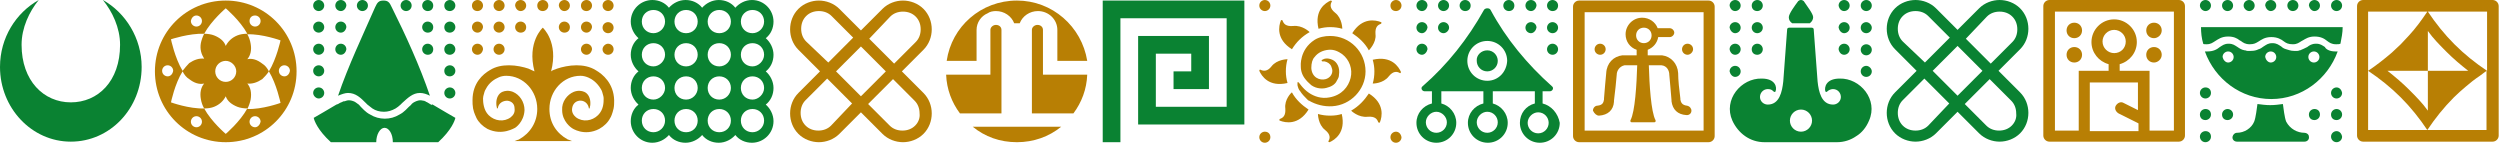 <svg width="767" height="44" viewBox="0 0 767 44" fill="none" xmlns="http://www.w3.org/2000/svg">
<path fill-rule="evenodd" clip-rule="evenodd" d="M103.718 29.367C104.906 28.858 105.925 28.518 106.773 28.518C109.15 28.518 110.678 30.046 112.206 31.574L112.715 32.083C113.224 32.422 113.733 32.932 114.243 33.271C115.261 33.95 116.449 34.29 117.807 34.29C118.996 34.29 120.184 33.95 121.372 33.271C121.881 32.932 122.391 32.592 122.9 32.083L123.409 31.574C125.107 30.046 126.634 28.518 128.841 28.518C129.86 28.518 130.878 28.858 131.897 29.367C128.841 20.37 124.428 10.694 120.184 2.207C119.505 0.679 118.996 0.17 117.638 0.17C116.28 0.17 115.77 0.679 115.091 2.207C111.357 10.694 106.773 20.37 103.718 29.367ZM124.597 3.395C123.749 3.395 122.9 2.716 122.9 1.698C122.9 0.849 123.579 0 124.597 0C125.446 0 126.295 0.679 126.295 1.698C126.295 2.716 125.446 3.395 124.597 3.395ZM131.218 3.395C130.369 3.395 129.52 2.716 129.52 1.698C129.52 0.849 130.199 0 131.218 0C132.066 0 132.915 0.679 132.915 1.698C132.915 2.716 132.236 3.395 131.218 3.395ZM131.218 16.805C130.369 16.805 129.52 16.126 129.52 15.108C129.52 14.259 130.199 13.41 131.218 13.41C132.066 13.41 132.915 14.089 132.915 15.108C132.915 16.126 132.236 16.805 131.218 16.805ZM131.218 10.015C130.369 10.015 129.52 9.336 129.52 8.318C129.52 7.469 130.199 6.62 131.218 6.62C132.066 6.62 132.915 7.299 132.915 8.318C132.915 9.336 132.236 10.015 131.218 10.015ZM138.008 3.395C138.856 3.395 139.705 2.716 139.705 1.698C139.705 0.849 139.026 0 138.008 0C137.159 0 136.31 0.679 136.31 1.698C136.31 2.716 136.989 3.395 138.008 3.395ZM138.008 30.216C138.856 30.216 139.705 29.537 139.705 28.518C139.705 27.669 139.026 26.821 138.008 26.821C137.159 26.821 136.31 27.5 136.31 28.518C136.31 29.367 136.989 30.216 138.008 30.216ZM138.008 23.426C138.856 23.426 139.705 22.747 139.705 21.728C139.705 20.879 139.026 20.031 138.008 20.031C137.159 20.031 136.31 20.71 136.31 21.728C136.31 22.747 136.989 23.426 138.008 23.426ZM138.008 10.015C138.856 10.015 139.705 9.336 139.705 8.318C139.705 7.469 139.026 6.62 138.008 6.62C137.159 6.62 136.31 7.299 136.31 8.318C136.31 9.336 136.989 10.015 138.008 10.015ZM138.008 16.805C138.856 16.805 139.705 16.126 139.705 15.108C139.705 14.259 139.026 13.41 138.008 13.41C137.159 13.41 136.31 14.089 136.31 15.108C136.31 16.126 136.989 16.805 138.008 16.805ZM111.187 3.395C110.338 3.395 109.49 2.716 109.49 1.698C109.49 0.849 110.169 0 111.187 0C112.036 0 112.885 0.679 112.885 1.698C112.885 2.716 112.036 3.395 111.187 3.395ZM104.567 3.395C103.718 3.395 102.869 2.716 102.869 1.698C102.869 0.849 103.548 0 104.567 0C105.415 0 106.264 0.679 106.264 1.698C106.094 2.716 105.415 3.395 104.567 3.395ZM104.567 16.805C103.718 16.805 102.869 16.126 102.869 15.108C102.869 14.259 103.548 13.41 104.567 13.41C105.415 13.41 106.264 14.089 106.264 15.108C106.094 16.126 105.415 16.805 104.567 16.805ZM104.567 10.015C103.718 10.015 102.869 9.336 102.869 8.318C102.869 7.469 103.548 6.62 104.567 6.62C105.415 6.62 106.264 7.299 106.264 8.318C106.094 9.336 105.415 10.015 104.567 10.015ZM97.777 3.395C98.625 3.395 99.474 2.716 99.474 1.698C99.474 0.849 98.795 0 97.777 0C96.928 0 96.079 0.679 96.079 1.698C96.079 2.716 96.928 3.395 97.777 3.395ZM97.777 30.216C98.625 30.216 99.474 29.537 99.474 28.518C99.474 27.669 98.795 26.821 97.777 26.821C96.928 26.821 96.079 27.5 96.079 28.518C96.079 29.367 96.928 30.216 97.777 30.216ZM97.777 23.426C98.625 23.426 99.474 22.747 99.474 21.728C99.474 20.879 98.795 20.031 97.777 20.031C96.928 20.031 96.079 20.71 96.079 21.728C96.079 22.747 96.928 23.426 97.777 23.426ZM97.777 10.015C98.625 10.015 99.474 9.336 99.474 8.318C99.474 7.469 98.795 6.62 97.777 6.62C96.928 6.62 96.079 7.299 96.079 8.318C96.079 9.336 96.928 10.015 97.777 10.015ZM97.777 16.805C98.625 16.805 99.474 16.126 99.474 15.108C99.474 14.259 98.795 13.41 97.777 13.41C96.928 13.41 96.079 14.089 96.079 15.108C96.079 16.126 96.928 16.805 97.777 16.805ZM132.745 32.083C134.952 33.441 138.856 35.648 139.705 36.157C139.535 37.006 138.517 39.892 134.443 43.626H120.523C120.523 41.08 119.335 39.212 117.977 39.212C116.619 39.212 115.431 41.249 115.431 43.626H101.511C97.437 39.892 96.419 37.006 96.249 36.157C97.098 35.648 101.002 33.441 103.209 32.083L103.718 31.913C104.227 31.574 104.567 31.404 104.736 31.404C104.906 31.234 105.246 31.234 105.415 31.064H105.585H105.755C105.925 31.064 106.094 30.895 106.264 30.895C106.774 30.725 107.283 30.725 107.962 30.895C108.132 30.895 108.301 31.064 108.471 31.064C108.98 31.234 109.32 31.574 109.829 31.913C110.169 32.083 110.338 32.422 110.678 32.762C110.848 32.932 110.848 32.932 111.017 33.102L111.696 33.781C112.206 34.29 112.885 34.799 113.564 35.139C116.28 36.836 119.844 36.836 122.56 35.139C123.239 34.799 123.918 34.29 124.428 33.781L124.767 33.441C124.937 33.271 125.276 32.932 125.446 32.762C125.786 32.422 126.125 32.253 126.295 31.913C126.804 31.404 127.313 31.234 127.653 31.064C127.823 31.064 127.992 30.895 128.162 30.895C128.671 30.725 129.181 30.725 129.86 30.895C130.029 30.895 130.199 30.895 130.369 31.064C130.539 31.064 130.539 31.064 130.708 31.234C130.878 31.234 131.048 31.404 131.387 31.574C131.557 31.744 132.066 31.913 132.406 32.253C132.406 31.913 132.576 32.083 132.745 32.083Z" fill="#0A8232"/>
<path fill-rule="evenodd" clip-rule="evenodd" d="M473.267 31.744V28.009H475.473C476.322 28.009 476.831 26.991 476.152 26.481C468.513 19.691 462.063 11.883 457.31 3.056C457.14 2.716 456.801 2.547 456.291 2.547C455.952 2.547 455.443 2.716 455.273 3.056C450.35 11.883 444.069 19.861 436.431 26.481C435.752 26.991 436.261 28.009 437.11 28.009H439.316V31.744C436.6 32.423 434.563 34.799 434.563 37.685C434.563 41.08 437.279 43.796 440.674 43.796C444.069 43.796 446.785 41.08 446.785 37.685C446.785 34.799 444.748 32.423 442.202 31.744V28.009H455.103V31.744C452.387 32.423 450.35 34.799 450.35 37.685C450.35 41.08 453.066 43.796 456.461 43.796C459.856 43.796 462.572 41.08 462.572 37.685C462.572 34.799 460.535 32.423 457.989 31.744V28.009H470.89V31.744C468.174 32.423 466.307 34.799 466.307 37.685C466.307 41.08 469.023 43.796 472.418 43.796C475.813 43.796 478.529 41.08 478.529 37.685C478.02 34.799 475.983 32.423 473.267 31.744ZM476.322 16.806C475.473 16.806 474.625 16.127 474.625 15.108C474.625 14.259 475.304 13.411 476.322 13.411C477.171 13.411 478.02 14.09 478.02 15.108C478.02 15.957 477.341 16.806 476.322 16.806ZM469.702 10.185C468.853 10.185 468.004 9.506 468.004 8.488C468.004 7.639 468.683 6.79 469.702 6.79C470.55 6.79 471.399 7.469 471.399 8.488C471.229 9.337 470.55 10.185 469.702 10.185ZM476.322 10.185C475.473 10.185 474.625 9.506 474.625 8.488C474.625 7.639 475.304 6.79 476.322 6.79C477.171 6.79 478.02 7.469 478.02 8.488C478.02 9.337 477.341 10.185 476.322 10.185ZM462.912 3.395C462.063 3.395 461.214 2.716 461.214 1.698C461.214 0.849 461.893 0 462.912 0C463.76 0 464.609 0.679 464.609 1.698C464.609 2.716 463.93 3.395 462.912 3.395ZM469.702 3.395C468.853 3.395 468.004 2.716 468.004 1.698C468.004 0.849 468.683 0 469.702 0C470.55 0 471.399 0.679 471.399 1.698C471.229 2.716 470.55 3.395 469.702 3.395ZM476.322 3.395C475.473 3.395 474.625 2.716 474.625 1.698C474.625 0.849 475.304 0 476.322 0C477.171 0 478.02 0.679 478.02 1.698C478.02 2.716 477.341 3.395 476.322 3.395ZM436.261 16.806C435.412 16.806 434.563 16.127 434.563 15.108C434.563 14.259 435.242 13.411 436.261 13.411C437.11 13.411 437.958 14.09 437.958 15.108C437.789 15.957 437.11 16.806 436.261 16.806ZM442.881 10.185C442.032 10.185 441.184 9.506 441.184 8.488C441.184 7.639 441.863 6.79 442.881 6.79C443.73 6.79 444.579 7.469 444.579 8.488C444.579 9.337 443.73 10.185 442.881 10.185ZM436.261 10.185C435.412 10.185 434.563 9.506 434.563 8.488C434.563 7.639 435.242 6.79 436.261 6.79C437.11 6.79 437.958 7.469 437.958 8.488C437.789 9.337 437.11 10.185 436.261 10.185ZM449.501 3.395C448.653 3.395 447.804 2.716 447.804 1.698C447.804 0.849 448.483 0 449.501 0C450.35 0 451.199 0.679 451.199 1.698C451.199 2.716 450.52 3.395 449.501 3.395ZM442.881 3.395C442.032 3.395 441.184 2.716 441.184 1.698C441.184 0.849 441.863 0 442.881 0C443.73 0 444.579 0.679 444.579 1.698C444.579 2.716 443.73 3.395 442.881 3.395ZM436.261 3.395C435.412 3.395 434.563 2.716 434.563 1.698C434.563 0.849 435.242 0 436.261 0C437.11 0 437.958 0.679 437.958 1.698C437.789 2.716 437.11 3.395 436.261 3.395ZM456.291 15.448C458.159 15.448 459.517 16.975 459.517 18.673C459.517 20.54 457.989 21.898 456.291 21.898C454.424 21.898 453.066 20.37 453.066 18.673C452.896 16.975 454.424 15.448 456.291 15.448ZM443.9 37.515C443.9 39.383 442.372 40.74 440.674 40.74C438.807 40.74 437.449 39.213 437.449 37.515C437.449 35.818 438.977 34.29 440.674 34.29C442.372 34.29 443.9 35.818 443.9 37.515ZM459.517 37.515C459.517 39.383 457.989 40.74 456.291 40.74C454.424 40.74 453.066 39.213 453.066 37.515C453.066 35.818 454.594 34.29 456.291 34.29C458.159 34.29 459.517 35.818 459.517 37.515ZM456.291 24.784C452.896 24.784 450.18 22.068 450.18 18.673C450.18 15.278 452.896 12.562 456.291 12.562C459.686 12.562 462.402 15.278 462.402 18.673C462.233 22.068 459.686 24.784 456.291 24.784ZM471.909 40.91C470.041 40.91 468.683 39.383 468.683 37.685C468.683 35.987 470.211 34.46 471.909 34.46C473.776 34.46 475.134 35.987 475.134 37.685C475.134 39.383 473.776 40.91 471.909 40.91Z" fill="#0A8232"/>
<path fill-rule="evenodd" clip-rule="evenodd" d="M490.581 35.478C493.297 35.308 494.995 33.78 495.165 31.234V30.895C495.504 28.179 495.844 25.123 496.013 22.916C496.013 21.728 496.862 20.37 498.39 20.031C498.56 20.031 498.729 20.031 498.899 20.031C500.257 20.031 501.445 20.031 502.294 20.031C502.124 25.972 501.615 34.29 500.257 36.836C500.087 37.175 500.257 37.515 500.597 37.515H507.556C507.896 37.515 508.066 37.175 507.896 36.836C506.538 34.29 506.029 25.972 505.859 20.031C506.708 20.031 507.896 20.031 509.254 20.031C509.424 20.031 509.593 20.031 509.763 20.031C511.461 20.2 512.14 21.728 512.14 22.916C512.309 25.123 512.649 28.179 512.819 30.725V31.064C513.158 33.611 514.686 35.138 517.402 35.308C517.402 35.308 517.402 35.308 517.572 35.308C518.251 35.308 518.93 34.799 518.93 33.95C518.93 33.271 518.42 32.592 517.572 32.422C516.044 32.253 515.704 31.404 515.535 30.555V30.216C515.195 27.5 514.856 24.614 514.856 22.407C514.686 19.521 512.649 17.315 509.933 16.975C509.593 16.975 509.424 16.975 509.084 16.975C507.726 16.975 506.538 16.975 505.519 16.975C505.519 16.296 505.519 15.787 505.519 15.277C507.217 14.598 508.405 13.241 508.745 11.373H512.309C512.988 11.373 513.667 10.694 513.667 10.015C513.667 9.336 512.988 8.657 512.309 8.657H508.575C507.896 6.79 506.029 5.432 503.822 5.432C500.936 5.432 498.729 7.808 498.729 10.524C498.729 12.731 500.087 14.598 502.124 15.277C502.124 15.787 502.124 16.296 502.124 16.975C501.106 16.975 499.918 16.975 498.56 16.975C498.22 16.975 498.05 16.975 497.711 16.975C494.995 17.315 492.958 19.352 492.788 22.407C492.618 24.614 492.279 27.5 492.109 30.216V30.555C491.939 31.404 491.769 32.253 490.072 32.422C489.393 32.422 488.714 33.101 488.714 33.95C489.223 34.969 489.902 35.478 490.581 35.478ZM490.921 16.805C490.072 16.805 489.223 16.126 489.223 15.108C489.223 14.259 489.902 13.41 490.921 13.41C491.769 13.41 492.618 14.089 492.618 15.108C492.618 15.957 491.939 16.805 490.921 16.805ZM517.741 16.805C516.893 16.805 516.044 16.126 516.044 15.108C516.044 14.259 516.723 13.41 517.741 13.41C518.59 13.41 519.439 14.089 519.439 15.108C519.439 15.957 518.59 16.805 517.741 16.805ZM524.192 0.17C525.21 0.17 526.059 1.018 526.059 2.037V41.759C526.059 42.777 525.21 43.626 524.192 43.626H484.47C483.452 43.626 482.603 42.777 482.603 41.759V2.037C482.603 1.018 483.452 0.17 484.47 0.17H524.192ZM522.664 40.061H486.168V3.734H522.664V40.061ZM504.331 8.487C505.689 8.487 506.708 9.506 506.708 10.864C506.708 12.222 505.689 13.241 504.331 13.241C502.973 13.241 501.955 12.222 501.955 10.864C501.955 9.506 502.973 8.487 504.331 8.487Z" fill="#B87F04"/>
<path fill-rule="evenodd" clip-rule="evenodd" d="M764.729 0H725.008C723.989 0 723.14 0.849 723.14 1.868V41.589C723.14 42.608 723.989 43.457 725.008 43.457H764.729C765.748 43.457 766.597 42.608 766.597 41.589V1.868C766.597 0.849 765.748 0 764.729 0ZM763.032 21.728C759.467 19.352 756.072 16.636 753.017 13.58C749.961 10.525 747.245 7.13 744.868 3.565H763.032V21.728ZM744.868 21.728V33.95C743.171 31.574 741.134 29.537 739.097 27.5C737.06 25.463 734.853 23.596 732.477 21.728H744.868V9.506C746.566 11.883 748.603 13.92 750.64 15.957C752.677 17.994 754.884 19.861 757.26 21.728H744.868ZM726.535 40.062V3.565H744.699C743.001 6.111 741.134 8.658 739.097 10.864C738.248 11.713 737.399 12.732 736.551 13.58C735.702 14.429 734.683 15.278 733.835 16.127C731.458 18.164 729.082 20.031 726.535 21.728C730.1 24.105 733.495 26.821 736.551 29.877C739.606 32.932 742.322 36.327 744.699 39.892C747.075 36.327 749.791 32.932 752.847 29.877C754.035 28.688 755.223 27.67 756.412 26.651C757.77 25.463 759.297 24.275 760.825 23.256C761.504 22.747 762.183 22.238 762.862 21.728V39.892H726.535V40.062Z" fill="#B87F04"/>
<path fill-rule="evenodd" clip-rule="evenodd" d="M408.082 8.318C409.44 8.318 410.628 8.488 411.816 8.827C411.816 8.827 411.816 5.602 409.61 3.905C407.912 2.547 408.082 1.358 408.591 0.51C408.761 0.34 408.421 0.17 408.252 0.17C406.724 0.849 403.159 3.056 404.517 8.827C405.705 8.488 406.894 8.318 408.082 8.318ZM428.282 40.401C427.434 40.401 426.585 41.08 426.585 42.099C426.585 42.947 427.264 43.796 428.282 43.796C429.131 43.796 429.98 43.117 429.98 42.099C429.81 41.08 429.131 40.401 428.282 40.401ZM388.051 40.401C387.203 40.401 386.354 41.08 386.354 42.099C386.354 42.947 387.033 43.796 388.051 43.796C388.9 43.796 389.749 43.117 389.749 42.099C389.749 41.08 389.07 40.401 388.051 40.401ZM428.282 3.395C429.131 3.395 429.98 2.716 429.98 1.698C429.98 0.849 429.301 0 428.282 0C427.434 0 426.585 0.679 426.585 1.698C426.585 2.716 427.264 3.395 428.282 3.395ZM388.051 3.395C388.9 3.395 389.749 2.716 389.749 1.698C389.749 0.849 389.07 0 388.051 0C387.203 0 386.354 0.679 386.354 1.698C386.354 2.716 387.203 3.395 388.051 3.395ZM408.761 32.593C414.363 32.253 418.946 27.5 418.946 21.898C418.946 15.957 414.193 11.034 408.082 11.034C406.384 11.034 404.687 11.374 403.329 12.222C398.576 15.278 399.085 20.37 399.085 20.37C399.085 21.898 399.594 23.256 400.613 24.444C401.122 25.123 401.801 25.633 402.31 26.142C404.008 27.33 406.045 27.33 407.403 26.821C408.761 26.481 409.779 25.633 410.119 24.784C410.628 23.935 410.798 23.596 410.798 22.917C411.137 20.88 410.289 19.012 408.761 18.333C407.233 17.654 406.215 17.994 405.705 18.333C405.536 18.333 405.366 18.503 405.536 18.673C405.536 18.843 405.705 18.843 405.875 18.843C406.045 18.843 406.215 18.843 406.384 18.843C407.233 19.012 408.082 19.522 408.421 20.37C408.591 20.88 408.761 21.219 408.761 21.728C408.761 22.917 407.912 23.935 406.724 24.275C404.857 24.784 402.48 23.765 402.31 20.88C402.31 19.352 402.65 18.164 403.329 17.485C404.347 16.127 405.875 15.448 407.573 15.278C409.27 15.108 410.628 15.787 411.816 16.636C414.023 18.333 415.042 21.219 414.363 23.935C413.684 26.651 411.647 29.198 407.912 29.877C405.366 30.386 403.159 29.537 401.631 28.518C399.594 27.16 398.576 25.293 398.406 25.293C398.236 25.123 398.236 25.123 398.067 25.293C398.067 25.463 398.067 25.633 398.067 25.633C398.067 25.802 398.067 25.972 398.067 26.142C398.236 26.821 398.406 27.5 398.915 28.009C399.425 28.858 400.273 29.707 400.952 30.386L401.122 30.555C401.292 30.725 401.462 30.895 401.631 30.895C403.668 32.083 406.215 32.762 408.761 32.593ZM396.369 15.108C391.446 12.053 392.295 7.979 392.974 6.281C392.974 6.111 393.314 6.111 393.483 6.281C393.823 7.3 394.502 8.148 396.709 7.979C399.594 7.639 401.801 9.846 401.801 9.846C399.425 11.204 397.727 12.901 396.369 15.108ZM386.693 21.389C386.524 21.219 386.354 21.559 386.354 21.728C387.033 23.256 389.24 26.821 395.011 25.463C394.672 24.275 394.502 23.086 394.502 21.898C394.502 20.54 394.672 19.352 395.011 18.164C395.011 18.164 391.786 18.164 390.088 20.37C388.9 21.898 387.712 21.898 386.693 21.389ZM396.369 28.349C397.557 30.555 399.425 32.253 401.462 33.611C398.406 38.534 394.332 37.685 392.635 37.006C392.465 37.006 392.465 36.666 392.635 36.497C393.653 36.157 394.502 35.478 394.332 33.272C393.993 30.555 396.199 28.349 396.369 28.349C396.199 28.349 396.369 28.349 396.369 28.349ZM408.082 35.478C406.724 35.478 405.536 35.309 404.347 34.969C404.347 34.969 404.347 38.194 406.554 39.892C408.252 41.25 408.082 42.438 407.573 43.287C407.403 43.457 407.742 43.626 407.912 43.626C409.44 42.947 413.005 40.74 411.647 34.969C410.628 35.309 409.44 35.478 408.082 35.478ZM419.965 28.688C424.887 31.744 424.039 35.818 423.36 37.515C423.36 37.685 423.02 37.685 422.85 37.515C422.511 36.497 421.832 35.648 419.625 35.818C416.739 36.157 414.532 33.95 414.532 33.95C416.909 32.593 418.606 30.725 419.965 28.688ZM429.471 22.407C429.64 22.577 429.81 22.238 429.81 22.068C429.131 20.54 426.924 16.975 421.153 18.333C421.492 19.522 421.662 20.71 421.662 21.898C421.662 23.256 421.492 24.444 421.153 25.633C421.323 25.633 424.378 25.633 426.076 23.426C427.434 21.728 428.622 21.898 429.471 22.407ZM419.965 15.448C418.776 13.241 416.909 11.543 414.872 10.185C417.927 5.263 422.002 6.111 423.699 6.79C423.869 6.79 423.869 7.13 423.699 7.3C422.681 7.639 421.832 8.318 422.002 10.525C422.341 13.071 419.965 15.448 419.965 15.448Z" fill="#B87F04"/>
<path fill-rule="evenodd" clip-rule="evenodd" d="M43.456 20.54C43.456 33.271 33.781 43.456 21.728 43.456C9.676 43.456 0 33.102 0 20.54C0 11.543 4.923 3.904 11.883 0C8.997 3.565 6.62 8.488 6.62 13.75C6.62 24.784 13.41 31.404 21.728 31.404C30.046 31.404 36.836 24.953 36.836 13.75C36.836 8.488 34.459 3.565 31.574 0C38.533 3.904 43.456 11.713 43.456 20.54Z" fill="#0A8232"/>
<path fill-rule="evenodd" clip-rule="evenodd" d="M307.25 9.166C307.25 8.318 306.571 7.639 305.552 7.639C304.704 7.639 303.855 8.318 303.855 9.166V22.916H290.275C290.445 27.33 291.972 31.404 294.519 34.799H307.25V9.166ZM319.981 22.916V9.166C319.981 8.318 319.302 7.639 318.284 7.639C317.435 7.639 316.586 8.318 316.586 9.166V34.799H329.318C331.864 31.404 333.392 27.33 333.561 22.916H319.981ZM299.611 9.166V18.673H290.444C291.972 8.148 300.969 0.17 312.003 0.17C322.867 0.17 331.864 8.148 333.561 18.673H324.395V9.166C324.395 5.941 321.679 3.395 318.453 3.395C315.907 3.395 313.7 4.923 312.852 7.129H311.154C310.305 4.923 308.099 3.395 305.552 3.395C304.704 3.395 303.685 3.565 303.006 4.074C300.969 4.923 299.611 6.96 299.611 9.166ZM312.003 43.626C317.095 43.626 321.848 41.928 325.583 38.873H298.423C302.157 41.928 306.741 43.626 312.003 43.626Z" fill="#B87F04"/>
<path fill-rule="evenodd" clip-rule="evenodd" d="M69.258 0.17C57.206 0.17 47.53 9.845 47.53 21.898C47.53 33.95 57.206 43.626 69.258 43.626C81.311 43.626 90.987 33.95 90.987 21.898C90.987 9.845 81.311 0.17 69.258 0.17ZM75.879 25.632C77.406 25.802 78.934 25.293 80.462 24.274C81.141 23.595 81.82 22.916 82.499 21.898C84.876 25.802 86.064 31.574 86.064 31.574C86.064 31.574 80.462 33.611 75.879 33.441C76.388 32.422 76.728 31.404 76.897 30.555C77.237 28.518 76.897 26.821 75.879 25.632ZM82.499 21.898C81.99 20.879 81.311 20.031 80.462 19.521C78.934 18.333 77.406 17.824 75.879 18.163C76.897 16.975 77.237 15.277 76.897 13.41C76.728 12.392 76.388 11.373 75.879 10.524C80.462 10.355 86.064 12.392 86.064 12.392C86.064 12.392 84.876 17.994 82.499 21.898ZM75.879 10.355C74.691 10.355 73.672 10.524 72.823 10.864C71.126 11.543 69.937 12.731 69.258 14.089C68.749 12.562 67.391 11.543 65.694 10.864C64.845 10.524 63.657 10.355 62.638 10.355C64.845 6.281 69.258 2.546 69.258 2.546C69.258 2.546 73.672 6.281 75.879 10.355ZM62.638 10.355C62.129 11.373 61.789 12.392 61.62 13.241C61.28 15.108 61.789 16.636 62.638 17.994C61.11 17.824 59.583 18.333 58.055 19.352C57.376 20.031 56.697 20.879 56.018 21.728C53.641 17.824 52.453 12.052 52.453 12.052C52.453 12.052 58.055 10.185 62.638 10.355ZM56.018 21.898C56.527 22.916 57.206 23.765 58.055 24.274C59.583 25.463 61.11 25.972 62.638 25.632C61.62 26.821 61.28 28.518 61.62 30.385C61.789 31.404 62.129 32.422 62.638 33.271C58.055 33.441 52.453 31.404 52.453 31.404C52.453 31.404 53.641 25.632 56.018 21.898ZM62.638 33.271C63.826 33.271 64.845 33.101 65.694 32.762C67.391 32.083 68.579 30.895 69.258 29.537C69.768 31.064 71.126 32.083 72.823 32.762C73.672 33.101 74.86 33.271 75.879 33.271C73.672 37.345 69.258 41.08 69.258 41.08C69.258 41.08 64.845 37.345 62.638 33.271ZM69.258 25.123C67.391 25.123 66.033 23.595 66.033 21.898C66.033 20.031 67.561 18.673 69.258 18.673C70.956 18.673 72.484 20.2 72.484 21.898C72.484 23.595 71.126 25.123 69.258 25.123ZM78.255 4.753C79.104 4.753 79.953 5.432 79.953 6.45C79.953 7.299 79.274 8.148 78.255 8.148C77.406 8.148 76.558 7.469 76.558 6.45C76.558 5.432 77.237 4.753 78.255 4.753ZM60.262 4.753C61.11 4.753 61.959 5.432 61.959 6.45C61.959 7.299 61.28 8.148 60.262 8.148C59.413 8.148 58.564 7.469 58.564 6.45C58.734 5.432 59.413 4.753 60.262 4.753ZM51.434 23.426C50.586 23.426 49.737 22.747 49.737 21.728C49.737 20.879 50.416 20.031 51.434 20.031C52.283 20.031 53.132 20.71 53.132 21.728C52.962 22.747 52.283 23.426 51.434 23.426ZM60.262 39.043C59.413 39.043 58.564 38.364 58.564 37.345C58.564 36.496 59.243 35.648 60.262 35.648C61.11 35.648 61.959 36.327 61.959 37.345C61.959 38.194 61.28 39.043 60.262 39.043ZM78.255 39.043C77.406 39.043 76.558 38.364 76.558 37.345C76.558 36.496 77.237 35.648 78.255 35.648C79.104 35.648 79.953 36.327 79.953 37.345C79.783 38.194 79.104 39.043 78.255 39.043ZM87.252 23.426C86.403 23.426 85.555 22.747 85.555 21.728C85.555 20.879 86.234 20.031 87.252 20.031C88.101 20.031 88.95 20.71 88.95 21.728C88.78 22.747 88.101 23.426 87.252 23.426Z" fill="#B87F04"/>
<path fill-rule="evenodd" clip-rule="evenodd" d="M668.48 0H628.759C627.74 0 626.891 0.849 626.891 1.868V41.589C626.891 42.608 627.74 43.457 628.759 43.457H637.755H659.484H668.48C669.499 43.457 670.348 42.608 670.348 41.589V1.868C670.348 0.849 669.499 0 668.48 0ZM636.397 19.182C635.039 19.182 634.021 18.164 634.021 16.806C634.021 15.448 635.039 14.429 636.397 14.429C637.755 14.429 638.774 15.448 638.774 16.806C638.774 18.164 637.755 19.182 636.397 19.182ZM636.397 11.713C635.039 11.713 634.021 10.695 634.021 9.337C634.021 7.979 635.039 6.96 636.397 6.96C637.755 6.96 638.774 7.979 638.774 9.337C638.774 10.695 637.755 11.713 636.397 11.713ZM660.842 19.182C659.484 19.182 658.465 18.164 658.465 16.806C658.465 15.448 659.484 14.429 660.842 14.429C662.2 14.429 663.218 15.448 663.218 16.806C663.218 18.164 662.03 19.182 660.842 19.182ZM660.842 11.713C659.484 11.713 658.465 10.695 658.465 9.337C658.465 7.979 659.484 6.96 660.842 6.96C662.2 6.96 663.218 7.979 663.218 9.337C663.218 10.695 662.03 11.713 660.842 11.713ZM641.151 40.062V25.293H655.919V33.781L651.505 31.574C650.657 31.065 649.638 31.574 649.129 32.423C648.62 33.272 649.129 34.29 649.978 34.799L656.089 37.855V40.231H641.151V40.062ZM648.62 16.296C646.752 16.296 645.055 14.769 645.055 12.732C645.055 10.864 646.583 9.167 648.62 9.167C650.487 9.167 652.184 10.695 652.184 12.732C652.184 14.769 650.657 16.296 648.62 16.296ZM666.783 40.062H659.484V21.728H650.317V19.691C653.373 18.843 655.579 16.127 655.579 12.901C655.579 8.997 652.354 5.942 648.62 5.942C644.715 5.942 641.66 9.167 641.66 12.901C641.66 16.127 643.867 18.843 646.922 19.691V21.728H637.755V40.062H630.456V3.565H666.953V40.062H666.783Z" fill="#B87F04"/>
<path fill-rule="evenodd" clip-rule="evenodd" d="M343.746 43.626H338.314V0.17H381.771V38.194H349.178V11.034H370.906V27.33H360.042V21.898H365.474V16.466H354.61V32.762H376.339V5.602H343.746V43.626Z" fill="#0A8232"/>
<path fill-rule="evenodd" clip-rule="evenodd" d="M613.141 21.728L619.762 15.108C623.157 11.713 623.157 5.942 619.762 2.547C618.064 0.849 615.688 0 613.481 0C611.274 0 608.898 0.849 607.2 2.547L600.58 9.167L593.96 2.547C592.262 0.849 589.886 0 587.679 0C585.472 0 583.095 0.849 581.398 2.547C578.003 5.942 578.003 11.713 581.398 15.108L588.018 21.728L581.398 28.349C578.003 31.744 578.003 37.515 581.398 40.91C583.095 42.608 585.472 43.457 587.679 43.457C589.886 43.457 592.262 42.608 593.96 40.91L600.58 34.29L607.2 40.91C608.898 42.608 611.274 43.457 613.481 43.457C615.688 43.457 618.064 42.608 619.762 40.91C623.157 37.515 623.157 31.744 619.762 28.349L613.141 21.728ZM609.577 5.093C610.595 4.074 611.953 3.565 613.481 3.565C615.009 3.565 616.367 4.074 617.385 5.093C618.404 6.111 618.913 7.469 618.913 8.997C618.913 10.525 618.404 11.883 617.385 12.901L610.765 19.522L603.126 11.883L609.577 5.093ZM608.219 21.728L600.58 29.367L592.941 21.728L600.58 14.09L608.219 21.728ZM583.774 12.732C582.756 11.713 582.247 10.355 582.247 8.827C582.247 7.3 582.756 5.942 583.774 4.923C584.793 3.905 586.151 3.395 587.679 3.395C589.207 3.395 590.565 3.905 591.583 4.923L598.203 11.543L590.565 19.182L583.774 12.732ZM591.583 38.534C590.565 39.552 589.207 40.062 587.679 40.062C586.151 40.062 584.793 39.552 583.774 38.534C582.756 37.515 582.247 36.157 582.247 34.63C582.247 33.102 582.756 31.744 583.774 30.725L590.395 24.105L598.034 31.744L591.583 38.534ZM617.215 38.534C616.197 39.552 614.839 40.062 613.311 40.062C611.783 40.062 610.425 39.552 609.407 38.534L602.787 31.913L610.425 24.275L617.046 30.895C618.064 31.913 618.573 33.272 618.573 34.799C618.743 36.157 618.234 37.515 617.215 38.534Z" fill="#0A8232"/>
<path fill-rule="evenodd" clip-rule="evenodd" d="M276.695 21.898L283.315 15.277C286.71 11.883 286.71 6.111 283.315 2.716C281.617 1.018 279.241 0.17 277.034 0.17C274.827 0.17 272.451 1.018 270.753 2.716L264.133 9.336L257.513 2.716C255.815 1.018 253.439 0.17 251.232 0.17C249.025 0.17 246.649 1.018 244.951 2.716C241.556 6.111 241.556 11.883 244.951 15.277L251.571 21.898L244.951 28.518C241.556 31.913 241.556 37.685 244.951 41.08C246.649 42.777 249.025 43.626 251.232 43.626C253.439 43.626 255.815 42.777 257.513 41.08L264.133 34.459L270.753 41.08C272.451 42.777 274.827 43.626 277.034 43.626C279.241 43.626 281.617 42.777 283.315 41.08C286.71 37.685 286.71 31.913 283.315 28.518L276.695 21.898ZM273.13 5.092C274.148 4.074 275.506 3.565 277.034 3.565C278.562 3.565 279.92 4.074 280.938 5.092C281.957 6.111 282.466 7.469 282.466 8.997C282.466 10.524 281.957 11.883 280.938 12.901L274.318 19.521L266.679 11.883L273.13 5.092ZM271.772 21.898L264.133 29.537L256.494 21.898L264.133 14.259L271.772 21.898ZM247.328 12.731C246.309 11.713 245.8 10.355 245.8 8.827C245.8 7.299 246.309 5.941 247.328 4.923C248.346 3.904 249.704 3.395 251.232 3.395C252.76 3.395 254.118 3.904 255.136 4.923L261.756 11.543L254.118 19.182L247.328 12.731ZM254.966 38.533C253.948 39.552 252.59 40.061 251.062 40.061C249.534 40.061 248.176 39.552 247.158 38.533C246.139 37.515 245.63 36.157 245.63 34.629C245.63 33.101 246.139 31.743 247.158 30.725L253.778 24.105L261.417 31.743L254.966 38.533ZM280.769 38.533C279.75 39.552 278.392 40.061 276.864 40.061C275.337 40.061 273.979 39.552 272.96 38.533L266.34 31.913L273.979 24.274L280.599 30.895C281.617 31.913 282.127 33.271 282.127 34.799C282.296 36.157 281.787 37.515 280.769 38.533Z" fill="#B87F04"/>
<path fill-rule="evenodd" clip-rule="evenodd" d="M237.312 16.805C237.312 14.768 236.294 12.901 234.936 11.713C236.463 10.525 237.312 8.657 237.312 6.62C237.312 3.056 234.426 0 230.692 0C228.655 0 226.788 1.018 225.599 2.377C224.411 0.849 222.544 0 220.507 0C218.47 0 216.602 1.018 215.414 2.377C214.226 0.849 212.359 0 210.322 0C208.285 0 206.417 1.018 205.229 2.377C204.041 0.849 202.174 0 200.137 0C196.572 0 193.516 2.886 193.516 6.62C193.516 8.657 194.535 10.525 195.893 11.713C194.365 12.901 193.516 14.768 193.516 16.805C193.516 18.842 194.535 20.71 195.893 21.898C194.365 23.086 193.516 24.953 193.516 26.99C193.516 29.027 194.535 30.895 195.893 32.083C194.365 33.271 193.516 35.139 193.516 37.175C193.516 40.74 196.402 43.796 200.137 43.796C202.174 43.796 204.041 42.777 205.229 41.419C206.417 42.947 208.285 43.796 210.322 43.796C212.359 43.796 214.226 42.777 215.414 41.419C216.602 42.947 218.47 43.796 220.507 43.796C222.544 43.796 224.411 42.777 225.599 41.419C226.788 42.947 228.655 43.796 230.692 43.796C234.257 43.796 237.312 40.91 237.312 37.175C237.312 35.139 236.294 33.271 234.936 32.083C236.463 30.895 237.312 29.027 237.312 26.99C237.312 24.953 236.294 23.086 234.936 21.898C236.463 20.71 237.312 18.842 237.312 16.805ZM200.476 40.571C198.439 40.571 196.911 39.043 196.911 37.006C196.911 34.969 198.439 33.441 200.476 33.441C202.513 33.441 204.041 34.969 204.041 37.006C204.041 39.043 202.343 40.571 200.476 40.571ZM200.476 30.555C198.439 30.555 196.911 29.027 196.911 26.99C196.911 24.953 198.439 23.426 200.476 23.426C202.513 23.426 204.041 24.953 204.041 26.99C204.041 28.858 202.343 30.555 200.476 30.555ZM200.476 20.37C198.439 20.37 196.911 18.842 196.911 16.805C196.911 14.768 198.439 13.241 200.476 13.241C202.513 13.241 204.041 14.768 204.041 16.805C204.041 18.673 202.343 20.37 200.476 20.37ZM200.476 10.185C198.439 10.185 196.911 8.657 196.911 6.62C196.911 4.583 198.439 3.056 200.476 3.056C202.513 3.056 204.041 4.583 204.041 6.62C204.041 8.657 202.343 10.185 200.476 10.185ZM210.491 40.571C208.454 40.571 206.927 39.043 206.927 37.006C206.927 34.969 208.454 33.441 210.491 33.441C212.528 33.441 214.056 34.969 214.056 37.006C214.056 39.043 212.528 40.571 210.491 40.571ZM210.491 30.555C208.454 30.555 206.927 29.027 206.927 26.99C206.927 24.953 208.454 23.426 210.491 23.426C212.528 23.426 214.056 24.953 214.056 26.99C214.056 28.858 212.528 30.555 210.491 30.555ZM210.491 20.37C208.454 20.37 206.927 18.842 206.927 16.805C206.927 14.768 208.454 13.241 210.491 13.241C212.528 13.241 214.056 14.768 214.056 16.805C214.056 18.673 212.528 20.37 210.491 20.37ZM210.491 10.185C208.454 10.185 206.927 8.657 206.927 6.62C206.927 4.583 208.454 3.056 210.491 3.056C212.528 3.056 214.056 4.583 214.056 6.62C214.056 8.657 212.528 10.185 210.491 10.185ZM220.676 40.571C218.639 40.571 217.112 39.043 217.112 37.006C217.112 34.969 218.639 33.441 220.676 33.441C222.714 33.441 224.241 34.969 224.241 37.006C224.241 39.043 222.714 40.571 220.676 40.571ZM220.676 30.555C218.639 30.555 217.112 29.027 217.112 26.99C217.112 24.953 218.639 23.426 220.676 23.426C222.714 23.426 224.241 24.953 224.241 26.99C224.241 28.858 222.714 30.555 220.676 30.555ZM220.676 20.37C218.639 20.37 217.112 18.842 217.112 16.805C217.112 14.768 218.639 13.241 220.676 13.241C222.714 13.241 224.241 14.768 224.241 16.805C224.241 18.673 222.714 20.37 220.676 20.37ZM220.676 10.185C218.639 10.185 217.112 8.657 217.112 6.62C217.112 4.583 218.639 3.056 220.676 3.056C222.714 3.056 224.241 4.583 224.241 6.62C224.241 8.657 222.714 10.185 220.676 10.185ZM230.862 40.571C228.825 40.571 227.297 39.043 227.297 37.006C227.297 34.969 228.825 33.441 230.862 33.441C232.899 33.441 234.426 34.969 234.426 37.006C234.426 39.043 232.729 40.571 230.862 40.571ZM230.862 30.555C228.825 30.555 227.297 29.027 227.297 26.99C227.297 24.953 228.825 23.426 230.862 23.426C232.899 23.426 234.426 24.953 234.426 26.99C234.426 28.858 232.729 30.555 230.862 30.555ZM230.862 20.37C228.825 20.37 227.297 18.842 227.297 16.805C227.297 14.768 228.825 13.241 230.862 13.241C232.899 13.241 234.426 14.768 234.426 16.805C234.426 18.673 232.729 20.37 230.862 20.37ZM230.862 10.185C228.825 10.185 227.297 8.657 227.297 6.62C227.297 4.583 228.825 3.056 230.862 3.056C232.899 3.056 234.426 4.583 234.426 6.62C234.426 8.657 232.729 10.185 230.862 10.185Z" fill="#0A8232"/>
<path fill-rule="evenodd" clip-rule="evenodd" d="M676.628 3.395C677.477 3.395 678.326 2.716 678.326 1.698C678.326 0.849 677.647 0 676.628 0C675.78 0 674.931 0.679 674.931 1.698C674.931 2.547 675.78 3.395 676.628 3.395ZM710.069 33.441C709.221 33.441 708.372 34.12 708.372 35.139C708.372 36.157 709.051 36.836 710.069 36.836C710.918 36.836 711.767 36.157 711.767 35.139C711.767 34.12 711.088 33.441 710.069 33.441ZM716.859 40.231C716.011 40.231 715.162 40.91 715.162 41.929C715.162 42.778 715.841 43.626 716.859 43.626C717.708 43.626 718.557 42.947 718.557 41.929C718.387 40.91 717.708 40.231 716.859 40.231ZM716.859 26.821C716.011 26.821 715.162 27.5 715.162 28.518C715.162 29.367 715.841 30.216 716.859 30.216C717.708 30.216 718.557 29.537 718.557 28.518C718.387 27.5 717.708 26.821 716.859 26.821ZM716.859 33.441C716.011 33.441 715.162 34.12 715.162 35.139C715.162 36.157 715.841 36.836 716.859 36.836C717.708 36.836 718.557 36.157 718.557 35.139C718.557 34.12 717.708 33.441 716.859 33.441ZM683.418 33.441C682.57 33.441 681.721 34.12 681.721 35.139C681.721 36.157 682.4 36.836 683.418 36.836C684.267 36.836 685.116 36.157 685.116 35.139C685.116 34.12 684.267 33.441 683.418 33.441ZM676.628 40.231C675.78 40.231 674.931 40.91 674.931 41.929C674.931 42.778 675.61 43.626 676.628 43.626C677.477 43.626 678.326 42.947 678.326 41.929C678.326 40.91 677.647 40.231 676.628 40.231ZM676.628 26.821C675.78 26.821 674.931 27.5 674.931 28.518C674.931 29.367 675.61 30.216 676.628 30.216C677.477 30.216 678.326 29.537 678.326 28.518C678.326 27.5 677.647 26.821 676.628 26.821ZM676.628 33.441C675.78 33.441 674.931 34.12 674.931 35.139C674.931 36.157 675.61 36.836 676.628 36.836C677.477 36.836 678.326 36.157 678.326 35.139C678.326 34.12 677.647 33.441 676.628 33.441ZM707.014 40.74C707.693 40.74 708.372 41.25 708.372 41.929C708.542 42.778 707.863 43.457 707.014 43.457H686.304C685.455 43.457 684.776 42.778 684.946 41.929C685.116 41.25 685.625 40.74 686.304 40.74C688.511 40.74 690.718 39.383 691.567 37.346C692.076 36.157 692.415 33.102 692.585 31.913C693.943 32.083 695.131 32.253 696.489 32.253C697.847 32.253 699.205 32.083 700.394 31.913C700.563 33.102 700.903 36.157 701.412 37.346C702.6 39.552 704.807 40.74 707.014 40.74ZM676.968 13.58C678.326 13.58 678.835 13.071 679.684 12.562C680.533 12.053 681.551 11.204 683.588 11.204C685.286 11.204 686.304 11.713 687.153 12.392C687.323 12.392 687.323 12.562 687.493 12.562C688.172 13.071 688.851 13.58 690.209 13.58C691.567 13.58 692.076 13.241 692.925 12.732C693.773 12.222 694.792 11.374 696.829 11.374C698.696 11.374 699.884 12.053 700.733 12.732C701.412 13.241 702.091 13.58 703.449 13.58C704.807 13.58 705.316 13.071 706.165 12.562C706.335 12.562 706.335 12.392 706.505 12.392C707.353 11.883 708.372 11.204 710.069 11.204C712.106 11.204 713.125 11.883 713.974 12.562C714.653 13.071 715.332 13.58 716.69 13.58C717.199 13.58 717.708 13.58 718.048 13.411C718.387 11.713 718.727 10.016 718.727 8.318H675.27C675.27 10.016 675.44 11.713 675.949 13.411C675.949 13.58 676.459 13.58 676.968 13.58ZM716.52 15.787C716.69 15.787 717.029 15.787 717.199 15.787C714.143 24.275 706.165 30.386 696.829 30.386C687.493 30.386 679.514 24.275 676.459 15.787C676.628 15.787 676.968 15.787 677.138 15.787C679.175 15.787 680.193 15.108 681.042 14.429C681.891 13.92 682.4 13.411 683.758 13.411C685.116 13.411 685.625 13.92 686.474 14.429C686.983 14.769 687.662 15.278 688.681 15.448C688.681 15.448 688.681 15.448 688.851 15.448C689.02 15.448 689.19 15.617 689.53 15.617H689.699C690.039 15.617 690.209 15.617 690.548 15.617C691.567 15.617 692.246 15.448 692.925 15.108C693.604 14.938 693.943 14.599 694.452 14.259C695.301 13.75 695.81 13.241 697.168 13.241C698.526 13.241 699.036 13.75 699.884 14.259C700.224 14.599 700.733 14.938 701.412 15.108C702.091 15.278 702.77 15.617 703.789 15.617C704.128 15.617 704.298 15.617 704.637 15.617H704.807C704.977 15.617 705.147 15.617 705.486 15.448C705.486 15.448 705.486 15.448 705.656 15.448C706.505 15.108 707.184 14.769 707.863 14.429C708.542 13.92 709.221 13.411 710.579 13.411C711.937 13.411 712.446 13.92 713.295 14.429C713.464 14.938 714.483 15.787 716.52 15.787ZM683.588 19.182C684.437 19.182 685.286 18.503 685.286 17.485C685.286 16.636 684.607 15.787 683.588 15.787C682.739 15.787 681.891 16.466 681.891 17.485C682.06 18.333 682.739 19.182 683.588 19.182ZM696.659 19.182C697.508 19.182 698.357 18.503 698.357 17.485C698.357 16.636 697.678 15.787 696.659 15.787C695.81 15.787 694.962 16.466 694.962 17.485C695.131 18.333 695.81 19.182 696.659 19.182ZM709.9 19.182C710.748 19.182 711.597 18.503 711.597 17.485C711.597 16.636 710.918 15.787 709.9 15.787C709.051 15.787 708.202 16.466 708.202 17.485C708.202 18.333 708.881 19.182 709.9 19.182ZM716.859 3.395C717.708 3.395 718.557 2.716 718.557 1.698C718.557 0.849 717.878 0 716.859 0C716.011 0 715.162 0.679 715.162 1.698C715.162 2.547 715.841 3.395 716.859 3.395ZM710.069 3.395C710.918 3.395 711.767 2.716 711.767 1.698C711.767 0.849 711.088 0 710.069 0C709.221 0 708.372 0.679 708.372 1.698C708.542 2.547 709.221 3.395 710.069 3.395ZM703.449 3.395C704.298 3.395 705.147 2.716 705.147 1.698C705.147 0.849 704.468 0 703.449 0C702.6 0 701.752 0.679 701.752 1.698C701.752 2.547 702.431 3.395 703.449 3.395ZM696.659 3.395C697.508 3.395 698.357 2.716 698.357 1.698C698.357 0.849 697.678 0 696.659 0C695.81 0 694.962 0.679 694.962 1.698C695.131 2.547 695.81 3.395 696.659 3.395ZM690.039 3.395C690.888 3.395 691.736 2.716 691.736 1.698C691.736 0.849 691.057 0 690.039 0C689.19 0 688.341 0.679 688.341 1.698C688.341 2.547 689.19 3.395 690.039 3.395ZM683.418 3.395C684.267 3.395 685.116 2.716 685.116 1.698C685.116 0.849 684.437 0 683.418 0C682.57 0 681.721 0.679 681.721 1.698C681.721 2.547 682.4 3.395 683.418 3.395Z" fill="#0A8232"/>
<path fill-rule="evenodd" clip-rule="evenodd" d="M549.824 7.13H552.54H555.256C555.935 6.621 556.275 5.942 556.275 5.263C556.275 4.244 554.408 1.868 553.389 0.34C553.219 0.17 552.88 0 552.54 0C552.201 0 551.861 0.17 551.692 0.34C550.673 1.698 548.806 4.244 548.806 5.263C548.806 6.111 549.145 6.621 549.824 7.13ZM565.781 3.395C566.63 3.395 567.478 2.716 567.478 1.698C567.478 0.849 566.799 0 565.781 0C564.932 0 564.083 0.679 564.083 1.698C564.253 2.716 564.932 3.395 565.781 3.395ZM565.781 16.806C566.63 16.806 567.478 16.127 567.478 15.108C567.478 14.259 566.799 13.411 565.781 13.411C564.932 13.411 564.083 14.09 564.083 15.108C564.253 16.127 564.932 16.806 565.781 16.806ZM565.781 10.185C566.63 10.185 567.478 9.506 567.478 8.488C567.478 7.639 566.799 6.79 565.781 6.79C564.932 6.79 564.083 7.469 564.083 8.488C564.253 9.337 564.932 10.185 565.781 10.185ZM572.571 3.395C573.42 3.395 574.268 2.716 574.268 1.698C574.268 0.849 573.589 0 572.571 0C571.722 0 570.873 0.679 570.873 1.698C570.873 2.716 571.722 3.395 572.571 3.395ZM572.571 20.201C571.722 20.201 570.873 20.88 570.873 21.898C570.873 22.747 571.552 23.596 572.571 23.596C573.42 23.596 574.268 22.917 574.268 21.898C574.268 21.049 573.42 20.201 572.571 20.201ZM572.571 6.79C571.722 6.79 570.873 7.469 570.873 8.488C570.873 9.337 571.552 10.185 572.571 10.185C573.42 10.185 574.268 9.506 574.268 8.488C574.268 7.639 573.42 6.79 572.571 6.79ZM572.571 13.58C571.722 13.58 570.873 14.259 570.873 15.278C570.873 16.127 571.552 16.975 572.571 16.975C573.42 16.975 574.268 16.296 574.268 15.278C574.268 14.259 573.42 13.58 572.571 13.58ZM539.13 3.395C539.979 3.395 540.827 2.716 540.827 1.698C540.827 0.849 540.148 0 539.13 0C538.281 0 537.432 0.679 537.432 1.698C537.432 2.716 538.111 3.395 539.13 3.395ZM539.13 16.806C539.979 16.806 540.827 16.127 540.827 15.108C540.827 14.259 540.148 13.411 539.13 13.411C538.281 13.411 537.432 14.09 537.432 15.108C537.432 16.127 538.111 16.806 539.13 16.806ZM539.13 10.185C539.979 10.185 540.827 9.506 540.827 8.488C540.827 7.639 540.148 6.79 539.13 6.79C538.281 6.79 537.432 7.469 537.432 8.488C537.432 9.337 538.111 10.185 539.13 10.185ZM532.34 3.395C533.189 3.395 534.037 2.716 534.037 1.698C534.037 0.849 533.358 0 532.34 0C531.491 0 530.642 0.679 530.642 1.698C530.812 2.716 531.491 3.395 532.34 3.395ZM532.34 23.596C533.189 23.596 534.037 22.917 534.037 21.898C534.037 21.049 533.358 20.201 532.34 20.201C531.491 20.201 530.642 20.88 530.642 21.898C530.812 22.747 531.491 23.596 532.34 23.596ZM532.34 10.185C533.189 10.185 534.037 9.506 534.037 8.488C534.037 7.639 533.358 6.79 532.34 6.79C531.491 6.79 530.642 7.469 530.642 8.488C530.812 9.337 531.491 10.185 532.34 10.185ZM532.34 16.806C533.189 16.806 534.037 16.127 534.037 15.108C534.037 14.259 533.358 13.411 532.34 13.411C531.491 13.411 530.642 14.09 530.642 15.108C530.812 16.127 531.491 16.806 532.34 16.806ZM564.423 24.105C570.704 23.935 576.305 30.555 573.42 37.006C572.571 39.043 571.213 40.74 569.515 41.759C567.818 42.947 565.781 43.626 563.574 43.626H552.54H541.337C539.13 43.626 537.093 42.947 535.395 41.759C533.698 40.571 532.34 38.873 531.491 37.006C528.605 30.555 534.207 23.935 540.488 24.105C544.732 24.105 545.241 26.821 544.732 28.009C544.732 28.009 544.732 28.179 544.562 28.179C544.392 28.349 544.053 28.009 543.883 27.84C543.543 27.5 543.034 27.33 542.355 27.33C540.997 27.33 539.809 28.518 539.979 30.046C540.148 31.235 541.167 32.083 542.355 32.083C545.92 32.083 546.769 28.179 547.108 24.954L548.297 8.997C548.297 8.658 548.636 8.488 548.976 8.488H552.371H555.766C556.105 8.488 556.445 8.658 556.445 8.997L557.633 24.954C557.972 28.179 558.821 32.083 562.386 32.083C563.574 32.083 564.593 31.235 564.762 30.046C564.932 28.688 563.914 27.33 562.386 27.33C561.877 27.33 561.367 27.5 560.858 27.84C560.688 28.009 560.349 28.349 560.179 28.179L560.009 28.009C559.67 26.821 560.179 24.105 564.423 24.105ZM552.54 40.401C554.408 40.401 555.935 38.873 555.935 37.006C555.935 35.139 554.408 33.611 552.54 33.611C550.673 33.611 549.145 35.139 549.145 37.006C549.145 38.873 550.673 40.401 552.54 40.401Z" fill="#0A8232"/>
<path fill-rule="evenodd" clip-rule="evenodd" d="M146.495 3.395C147.344 3.395 148.193 2.716 148.193 1.698C148.193 0.849 147.514 0 146.495 0C145.647 0 144.798 0.679 144.798 1.698C144.798 2.716 145.477 3.395 146.495 3.395ZM182.822 21.558C180.955 20.37 178.748 20.031 176.881 20.031C174.674 20.031 172.467 20.54 170.94 21.049C170.091 21.389 169.412 21.558 169.072 21.898C171.449 12.901 166.526 8.488 166.526 8.488C166.526 8.488 161.603 12.901 163.98 21.898C163.47 21.728 162.961 21.389 162.112 21.049C160.585 20.54 158.378 20.031 156.171 20.031C154.134 20.031 152.097 20.37 150.23 21.558C148.193 22.747 144.968 25.463 144.968 30.725C144.968 31.574 144.968 32.253 145.137 33.271C145.477 34.969 146.156 35.987 146.156 36.157C146.835 37.515 148.023 38.703 149.551 39.552C154.134 41.759 157.869 39.212 158.038 39.212C158.038 39.212 160.754 37.515 160.924 33.781C160.924 31.234 159.396 29.027 157.359 28.179C156.001 27.669 154.983 27.839 154.134 28.179C152.946 28.688 152.267 30.046 152.267 31.574C152.267 31.913 152.267 32.422 152.437 32.932V33.102C152.437 33.271 152.437 33.271 152.606 33.271C152.606 33.271 152.606 33.271 152.776 33.102V32.932C153.116 31.574 154.304 30.895 155.662 30.895C157.02 31.064 157.869 31.913 157.869 33.271C158.038 34.459 157.529 35.308 156.68 35.987C154.643 37.515 151.758 37.175 149.89 35.308C148.363 33.781 148.193 31.404 148.193 30.216C148.193 29.706 148.363 29.197 148.363 29.197C148.532 28.518 148.702 27.839 149.042 27.33C150.06 25.293 151.758 24.274 152.946 23.765C153.625 23.426 154.474 23.256 155.322 23.256C160.585 23.256 164.829 27.839 164.829 33.441C164.829 37.515 162.622 40.91 159.227 42.777C159.227 42.777 158.887 42.947 158.717 42.947C158.378 43.117 158.208 43.117 157.869 43.287H166.696H175.523C175.183 43.117 175.014 43.117 174.674 42.947C174.504 42.947 174.335 42.777 174.165 42.777C170.77 40.91 168.563 37.685 168.563 33.441C168.563 27.839 172.807 23.256 178.069 23.256C178.918 23.256 179.597 23.426 180.446 23.765C181.634 24.274 183.162 25.293 184.35 27.33C184.689 27.839 184.859 28.518 185.029 29.197C185.029 29.197 185.199 29.706 185.199 30.216C185.199 31.404 185.199 33.611 183.501 35.308C181.634 37.175 178.748 37.515 176.711 35.987C175.862 35.308 175.353 34.29 175.523 33.271C175.693 31.913 176.541 31.064 177.73 30.895C179.088 30.725 180.276 31.574 180.615 32.932V33.102C180.615 33.102 180.615 33.271 180.785 33.271C180.785 33.271 180.955 33.271 180.955 33.102V32.932C181.125 32.422 181.125 32.083 181.125 31.574C181.125 30.046 180.446 28.688 179.257 28.179C178.409 27.839 177.39 27.669 176.032 28.179C173.995 29.027 172.298 31.234 172.467 33.781C172.467 37.345 175.353 39.212 175.353 39.212C175.523 39.382 179.257 41.929 183.841 39.552C185.368 38.703 186.557 37.515 187.236 36.157C187.405 35.987 187.915 34.799 188.254 33.271C188.424 32.422 188.424 31.574 188.424 30.725C188.254 25.463 184.859 22.747 182.822 21.558ZM159.736 10.015C158.887 10.015 158.038 9.336 158.038 8.318C158.038 7.469 158.717 6.62 159.736 6.62C160.585 6.62 161.433 7.299 161.433 8.318C161.433 9.336 160.754 10.015 159.736 10.015ZM159.736 3.395C160.585 3.395 161.433 2.716 161.433 1.698C161.433 0.849 160.754 0 159.736 0C158.887 0 158.038 0.679 158.038 1.698C158.208 2.716 158.887 3.395 159.736 3.395ZM166.526 3.395C167.375 3.395 168.224 2.716 168.224 1.698C168.224 0.849 167.545 0 166.526 0C165.677 0 164.829 0.679 164.829 1.698C164.829 2.716 165.508 3.395 166.526 3.395ZM179.936 16.805C179.088 16.805 178.239 16.126 178.239 15.108C178.239 14.259 178.918 13.41 179.936 13.41C180.785 13.41 181.634 14.089 181.634 15.108C181.464 16.126 180.785 16.805 179.936 16.805ZM179.936 10.015C179.088 10.015 178.239 9.336 178.239 8.318C178.239 7.469 178.918 6.62 179.936 6.62C180.785 6.62 181.634 7.299 181.634 8.318C181.464 9.336 180.785 10.015 179.936 10.015ZM179.936 3.395C180.785 3.395 181.634 2.716 181.634 1.698C181.634 0.849 180.955 0 179.936 0C179.088 0 178.239 0.679 178.239 1.698C178.239 2.716 178.918 3.395 179.936 3.395ZM173.146 10.015C172.298 10.015 171.449 9.336 171.449 8.318C171.449 7.469 172.128 6.62 173.146 6.62C173.995 6.62 174.844 7.299 174.844 8.318C174.844 9.336 174.165 10.015 173.146 10.015ZM173.146 3.395C173.995 3.395 174.844 2.716 174.844 1.698C174.844 0.849 174.165 0 173.146 0C172.298 0 171.449 0.679 171.449 1.698C171.619 2.716 172.298 3.395 173.146 3.395ZM186.557 13.41C187.405 13.41 188.254 14.089 188.254 15.108C188.254 15.957 187.575 16.805 186.557 16.805C185.708 16.805 184.859 16.126 184.859 15.108C184.859 14.259 185.708 13.41 186.557 13.41ZM186.557 6.79C187.405 6.79 188.254 7.469 188.254 8.488C188.254 9.336 187.575 10.185 186.557 10.185C185.708 10.185 184.859 9.506 184.859 8.488C184.859 7.469 185.708 6.79 186.557 6.79ZM186.557 3.395C187.405 3.395 188.254 2.716 188.254 1.698C188.254 0.849 187.575 0 186.557 0C185.708 0 184.859 0.679 184.859 1.698C184.859 2.716 185.708 3.395 186.557 3.395ZM153.116 16.805C152.267 16.805 151.418 16.126 151.418 15.108C151.418 14.259 152.097 13.41 153.116 13.41C153.964 13.41 154.813 14.089 154.813 15.108C154.813 16.126 153.964 16.805 153.116 16.805ZM153.116 10.015C152.267 10.015 151.418 9.336 151.418 8.318C151.418 7.469 152.097 6.62 153.116 6.62C153.964 6.62 154.813 7.299 154.813 8.318C154.813 9.336 153.964 10.015 153.116 10.015ZM153.116 3.395C153.964 3.395 154.813 2.716 154.813 1.698C154.813 0.849 154.134 0 153.116 0C152.267 0 151.418 0.679 151.418 1.698C151.418 2.716 152.267 3.395 153.116 3.395ZM146.495 16.805C145.647 16.805 144.798 16.126 144.798 15.108C144.798 14.259 145.477 13.41 146.495 13.41C147.344 13.41 148.193 14.089 148.193 15.108C148.023 16.126 147.344 16.805 146.495 16.805ZM146.495 10.015C145.647 10.015 144.798 9.336 144.798 8.318C144.798 7.469 145.477 6.62 146.495 6.62C147.344 6.62 148.193 7.299 148.193 8.318C148.023 9.336 147.344 10.015 146.495 10.015Z" fill="#B87F04"/>
</svg>
